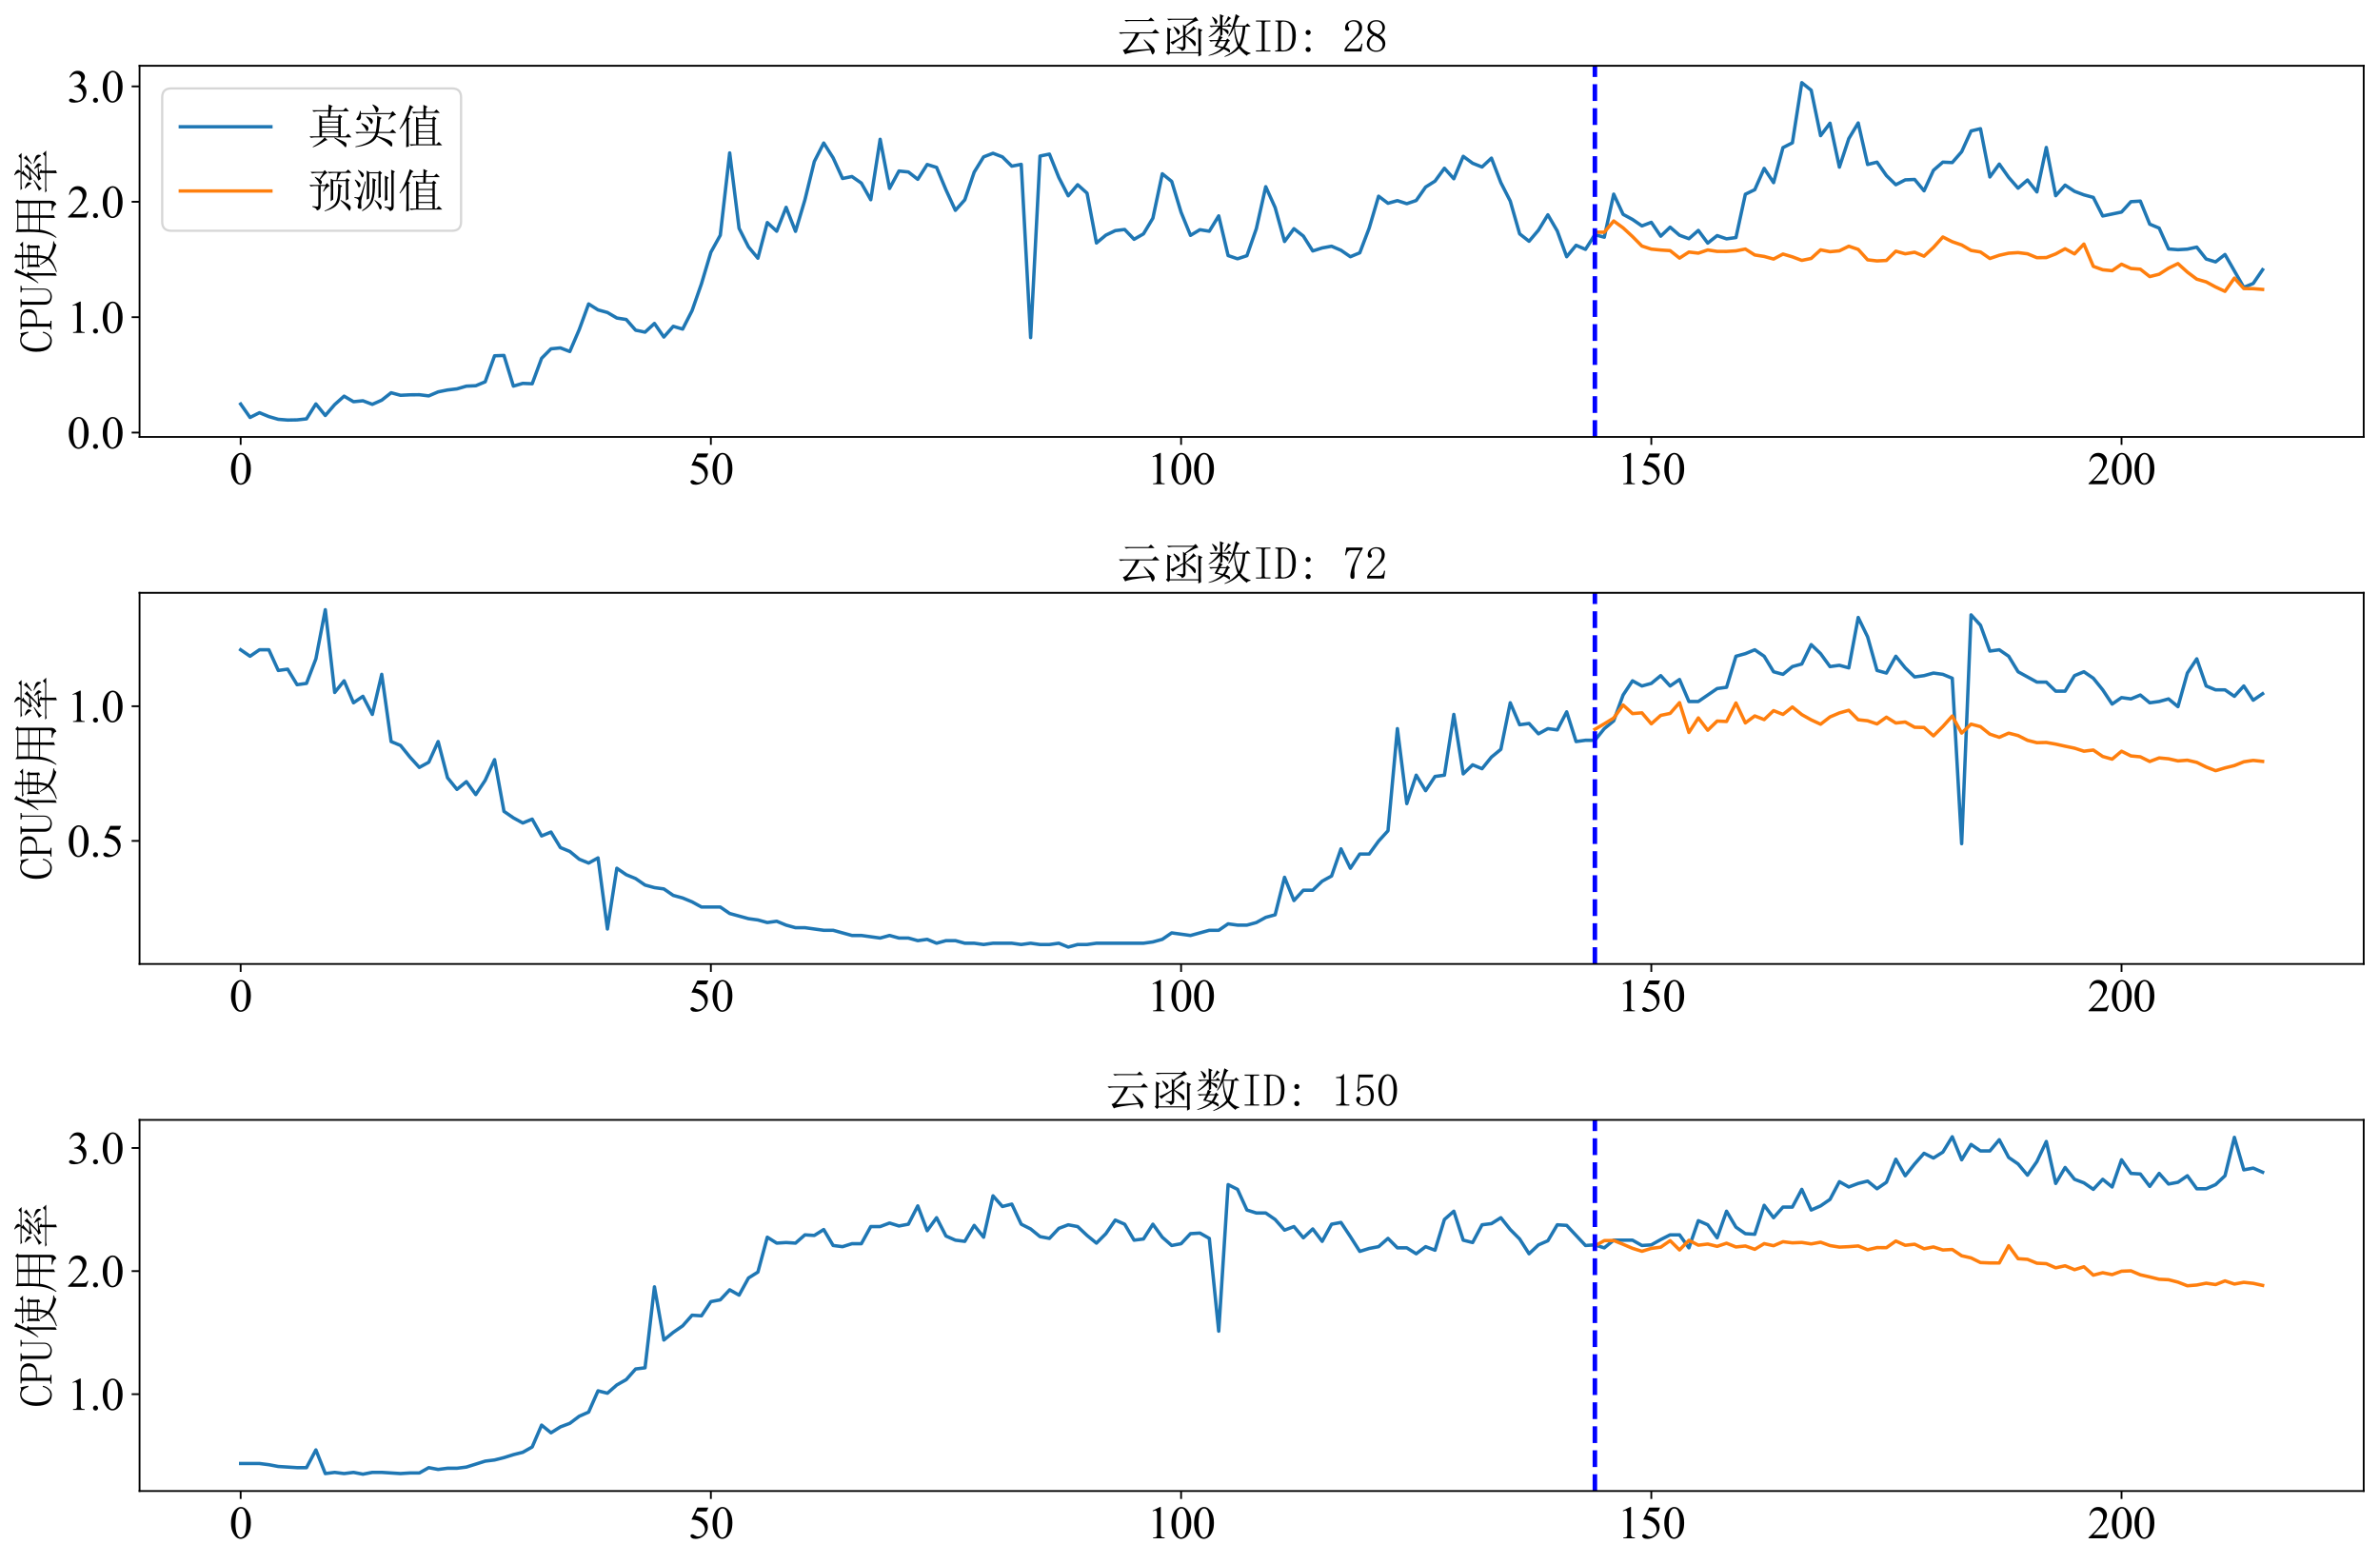 <?xml version="1.0" encoding="utf-8" standalone="no"?>
<!DOCTYPE svg PUBLIC "-//W3C//DTD SVG 1.1//EN"
  "http://www.w3.org/Graphics/SVG/1.1/DTD/svg11.dtd">
<svg xmlns:xlink="http://www.w3.org/1999/xlink" width="1051.16pt" height="690.954pt" viewBox="0 0 1051.16 690.954" xmlns="http://www.w3.org/2000/svg" version="1.1">
 <defs>
  <style type="text/css">*{stroke-linejoin: round; stroke-linecap: butt}</style>
 </defs>
 <g id="figure_1">
  <g id="patch_1">
   <path d="M 0 690.954 
L 1051.16 690.954 
L 1051.16 0 
L 0 0 
z
" style="fill: #ffffff"/>
  </g>
  <g id="axes_1">
   <g id="patch_2">
    <path d="M 61.638 192.988 
L 1043.96 192.988 
L 1043.96 29.059 
L 61.638 29.059 
z
" style="fill: #ffffff"/>
   </g>
   <g id="matplotlib.axis_1">
    <g id="xtick_1">
     <g id="line2d_1">
      <defs>
       <path id="me87a3ea34c" d="M 0 0 
L 0 3.5 
" style="stroke: #000000; stroke-width: 0.8"/>
      </defs>
      <g>
       <use xlink:href="#me87a3ea34c" x="106.289" y="192.988" style="stroke: #000000; stroke-width: 0.8"/>
      </g>
     </g>
     <g id="text_1">
      <!-- 0 -->
      <g transform="translate(101.289 213.876) scale(0.2 -0.2)">
       <defs>
        <path id="TimesNewRomanPSMT-30" d="M 231 2094 
Q 231 2819 450 3342 
Q 669 3866 1031 4122 
Q 1313 4325 1613 4325 
Q 2100 4325 2488 3828 
Q 2972 3213 2972 2159 
Q 2972 1422 2759 906 
Q 2547 391 2217 158 
Q 1888 -75 1581 -75 
Q 975 -75 572 641 
Q 231 1244 231 2094 
z
M 844 2016 
Q 844 1141 1059 588 
Q 1238 122 1591 122 
Q 1759 122 1940 273 
Q 2122 425 2216 781 
Q 2359 1319 2359 2297 
Q 2359 3022 2209 3506 
Q 2097 3866 1919 4016 
Q 1791 4119 1609 4119 
Q 1397 4119 1231 3928 
Q 1006 3669 925 3112 
Q 844 2556 844 2016 
z
" transform="scale(0.016)"/>
       </defs>
       <use xlink:href="#TimesNewRomanPSMT-30"/>
      </g>
     </g>
    </g>
    <g id="xtick_2">
     <g id="line2d_2">
      <g>
       <use xlink:href="#me87a3ea34c" x="313.968" y="192.988" style="stroke: #000000; stroke-width: 0.8"/>
      </g>
     </g>
     <g id="text_2">
      <!-- 50 -->
      <g transform="translate(303.968 213.876) scale(0.2 -0.2)">
       <defs>
        <path id="TimesNewRomanPSMT-35" d="M 2778 4238 
L 2534 3706 
L 1259 3706 
L 981 3138 
Q 1809 3016 2294 2522 
Q 2709 2097 2709 1522 
Q 2709 1188 2573 903 
Q 2438 619 2231 419 
Q 2025 219 1772 97 
Q 1413 -75 1034 -75 
Q 653 -75 479 54 
Q 306 184 306 341 
Q 306 428 378 495 
Q 450 563 559 563 
Q 641 563 702 538 
Q 763 513 909 409 
Q 1144 247 1384 247 
Q 1750 247 2026 523 
Q 2303 800 2303 1197 
Q 2303 1581 2056 1914 
Q 1809 2247 1375 2428 
Q 1034 2569 447 2591 
L 1259 4238 
L 2778 4238 
z
" transform="scale(0.016)"/>
       </defs>
       <use xlink:href="#TimesNewRomanPSMT-35"/>
       <use xlink:href="#TimesNewRomanPSMT-30" x="50"/>
      </g>
     </g>
    </g>
    <g id="xtick_3">
     <g id="line2d_3">
      <g>
       <use xlink:href="#me87a3ea34c" x="521.647" y="192.988" style="stroke: #000000; stroke-width: 0.8"/>
      </g>
     </g>
     <g id="text_3">
      <!-- 100 -->
      <g transform="translate(506.647 213.876) scale(0.2 -0.2)">
       <defs>
        <path id="TimesNewRomanPSMT-31" d="M 750 3822 
L 1781 4325 
L 1884 4325 
L 1884 747 
Q 1884 391 1914 303 
Q 1944 216 2037 169 
Q 2131 122 2419 116 
L 2419 0 
L 825 0 
L 825 116 
Q 1125 122 1212 167 
Q 1300 213 1334 289 
Q 1369 366 1369 747 
L 1369 3034 
Q 1369 3497 1338 3628 
Q 1316 3728 1258 3775 
Q 1200 3822 1119 3822 
Q 1003 3822 797 3725 
L 750 3822 
z
" transform="scale(0.016)"/>
       </defs>
       <use xlink:href="#TimesNewRomanPSMT-31"/>
       <use xlink:href="#TimesNewRomanPSMT-30" x="50"/>
       <use xlink:href="#TimesNewRomanPSMT-30" x="100"/>
      </g>
     </g>
    </g>
    <g id="xtick_4">
     <g id="line2d_4">
      <g>
       <use xlink:href="#me87a3ea34c" x="729.326" y="192.988" style="stroke: #000000; stroke-width: 0.8"/>
      </g>
     </g>
     <g id="text_4">
      <!-- 150 -->
      <g transform="translate(714.326 213.876) scale(0.2 -0.2)">
       <use xlink:href="#TimesNewRomanPSMT-31"/>
       <use xlink:href="#TimesNewRomanPSMT-35" x="50"/>
       <use xlink:href="#TimesNewRomanPSMT-30" x="100"/>
      </g>
     </g>
    </g>
    <g id="xtick_5">
     <g id="line2d_5">
      <g>
       <use xlink:href="#me87a3ea34c" x="937.005" y="192.988" style="stroke: #000000; stroke-width: 0.8"/>
      </g>
     </g>
     <g id="text_5">
      <!-- 200 -->
      <g transform="translate(922.005 213.876) scale(0.2 -0.2)">
       <defs>
        <path id="TimesNewRomanPSMT-32" d="M 2934 816 
L 2638 0 
L 138 0 
L 138 116 
Q 1241 1122 1691 1759 
Q 2141 2397 2141 2925 
Q 2141 3328 1894 3587 
Q 1647 3847 1303 3847 
Q 991 3847 742 3664 
Q 494 3481 375 3128 
L 259 3128 
Q 338 3706 661 4015 
Q 984 4325 1469 4325 
Q 1984 4325 2329 3994 
Q 2675 3663 2675 3213 
Q 2675 2891 2525 2569 
Q 2294 2063 1775 1497 
Q 997 647 803 472 
L 1909 472 
Q 2247 472 2383 497 
Q 2519 522 2628 598 
Q 2738 675 2819 816 
L 2934 816 
z
" transform="scale(0.016)"/>
       </defs>
       <use xlink:href="#TimesNewRomanPSMT-32"/>
       <use xlink:href="#TimesNewRomanPSMT-30" x="50"/>
       <use xlink:href="#TimesNewRomanPSMT-30" x="100"/>
      </g>
     </g>
    </g>
   </g>
   <g id="matplotlib.axis_2">
    <g id="ytick_1">
     <g id="line2d_6">
      <defs>
       <path id="m2e65b1af44" d="M 0 0 
L -3.5 0 
" style="stroke: #000000; stroke-width: 0.8"/>
      </defs>
      <g>
       <use xlink:href="#m2e65b1af44" x="61.638" y="191.072" style="stroke: #000000; stroke-width: 0.8"/>
      </g>
     </g>
     <g id="text_6">
      <!-- 0.0 -->
      <g transform="translate(29.637 198.016) scale(0.2 -0.2)">
       <defs>
        <path id="TimesNewRomanPSMT-2e" d="M 800 606 
Q 947 606 1047 504 
Q 1147 403 1147 259 
Q 1147 116 1045 14 
Q 944 -88 800 -88 
Q 656 -88 554 14 
Q 453 116 453 259 
Q 453 406 554 506 
Q 656 606 800 606 
z
" transform="scale(0.016)"/>
       </defs>
       <use xlink:href="#TimesNewRomanPSMT-30"/>
       <use xlink:href="#TimesNewRomanPSMT-2e" x="50"/>
       <use xlink:href="#TimesNewRomanPSMT-30" x="75"/>
      </g>
     </g>
    </g>
    <g id="ytick_2">
     <g id="line2d_7">
      <g>
       <use xlink:href="#m2e65b1af44" x="61.638" y="140.102" style="stroke: #000000; stroke-width: 0.8"/>
      </g>
     </g>
     <g id="text_7">
      <!-- 1.0 -->
      <g transform="translate(29.637 147.046) scale(0.2 -0.2)">
       <use xlink:href="#TimesNewRomanPSMT-31"/>
       <use xlink:href="#TimesNewRomanPSMT-2e" x="50"/>
       <use xlink:href="#TimesNewRomanPSMT-30" x="75"/>
      </g>
     </g>
    </g>
    <g id="ytick_3">
     <g id="line2d_8">
      <g>
       <use xlink:href="#m2e65b1af44" x="61.638" y="89.132" style="stroke: #000000; stroke-width: 0.8"/>
      </g>
     </g>
     <g id="text_8">
      <!-- 2.0 -->
      <g transform="translate(29.637 96.076) scale(0.2 -0.2)">
       <use xlink:href="#TimesNewRomanPSMT-32"/>
       <use xlink:href="#TimesNewRomanPSMT-2e" x="50"/>
       <use xlink:href="#TimesNewRomanPSMT-30" x="75"/>
      </g>
     </g>
    </g>
    <g id="ytick_4">
     <g id="line2d_9">
      <g>
       <use xlink:href="#m2e65b1af44" x="61.638" y="38.162" style="stroke: #000000; stroke-width: 0.8"/>
      </g>
     </g>
     <g id="text_9">
      <!-- 3.0 -->
      <g transform="translate(29.637 45.106) scale(0.2 -0.2)">
       <defs>
        <path id="TimesNewRomanPSMT-33" d="M 325 3431 
Q 506 3859 782 4092 
Q 1059 4325 1472 4325 
Q 1981 4325 2253 3994 
Q 2459 3747 2459 3466 
Q 2459 3003 1878 2509 
Q 2269 2356 2469 2072 
Q 2669 1788 2669 1403 
Q 2669 853 2319 450 
Q 1863 -75 997 -75 
Q 569 -75 414 31 
Q 259 138 259 259 
Q 259 350 332 419 
Q 406 488 509 488 
Q 588 488 669 463 
Q 722 447 909 348 
Q 1097 250 1169 231 
Q 1284 197 1416 197 
Q 1734 197 1970 444 
Q 2206 691 2206 1028 
Q 2206 1275 2097 1509 
Q 2016 1684 1919 1775 
Q 1784 1900 1550 2001 
Q 1316 2103 1072 2103 
L 972 2103 
L 972 2197 
Q 1219 2228 1467 2375 
Q 1716 2522 1828 2728 
Q 1941 2934 1941 3181 
Q 1941 3503 1739 3701 
Q 1538 3900 1238 3900 
Q 753 3900 428 3381 
L 325 3431 
z
" transform="scale(0.016)"/>
       </defs>
       <use xlink:href="#TimesNewRomanPSMT-33"/>
       <use xlink:href="#TimesNewRomanPSMT-2e" x="50"/>
       <use xlink:href="#TimesNewRomanPSMT-30" x="75"/>
      </g>
     </g>
    </g>
    <g id="text_10">
     <!-- CPU使用率 -->
     <g transform="translate(23.059 156.024) rotate(-90) scale(0.2 -0.2)">
      <defs>
       <path id="SimSun-43" d="M 1725 50 
Q 1025 50 612 575 
Q 200 1100 200 2225 
Q 200 3175 637 3800 
Q 1075 4425 1825 4425 
Q 2000 4425 2175 4375 
Q 2350 4300 2475 4300 
Q 2575 4300 2637 4325 
Q 2700 4350 2750 4425 
L 2975 3325 
L 2825 3275 
Q 2675 3750 2425 4000 
Q 2175 4250 1775 4250 
Q 1250 4250 962 3675 
Q 675 3100 675 2250 
Q 675 1325 925 800 
Q 1175 275 1750 275 
Q 2150 275 2437 562 
Q 2725 850 2825 1325 
L 2975 1250 
Q 2850 725 2512 387 
Q 2175 50 1725 50 
z
" transform="scale(0.016)"/>
       <path id="SimSun-50" d="M 950 2100 
L 950 450 
Q 950 350 1012 300 
Q 1075 250 1175 250 
L 1350 250 
L 1350 100 
L 150 100 
L 150 250 
L 325 250 
Q 450 250 500 300 
Q 550 350 550 450 
L 550 4025 
Q 550 4125 500 4175 
Q 450 4225 325 4225 
L 175 4225 
L 175 4375 
L 1650 4375 
Q 2275 4375 2612 4062 
Q 2950 3750 2950 3275 
Q 2950 2700 2587 2400 
Q 2225 2100 1725 2100 
L 950 2100 
z
M 1575 2250 
Q 1950 2250 2237 2475 
Q 2525 2700 2525 3250 
Q 2525 3750 2287 3987 
Q 2050 4225 1525 4225 
L 1175 4225 
Q 1075 4225 1012 4175 
Q 950 4125 950 4025 
L 950 2250 
L 1575 2250 
z
" transform="scale(0.016)"/>
       <path id="SimSun-55" d="M 1625 250 
Q 2000 250 2262 500 
Q 2525 750 2525 1125 
L 2525 4025 
Q 2525 4125 2475 4175 
Q 2425 4225 2300 4225 
L 2150 4225 
L 2150 4375 
L 3050 4375 
L 3050 4225 
L 2900 4225 
Q 2800 4225 2737 4175 
Q 2675 4125 2675 4025 
L 2675 1125 
Q 2675 625 2337 337 
Q 2000 50 1575 50 
Q 1125 50 787 300 
Q 450 550 450 1100 
L 450 4025 
Q 450 4125 400 4175 
Q 350 4225 225 4225 
L 100 4225 
L 100 4375 
L 1200 4375 
L 1200 4225 
L 1075 4225 
Q 975 4225 912 4175 
Q 850 4125 850 4025 
L 850 1100 
Q 850 600 1062 425 
Q 1275 250 1625 250 
z
" transform="scale(0.016)"/>
       <path id="SimSun-4f7f" d="M 2875 3150 
L 2875 2100 
L 3825 2100 
Q 3850 2825 3850 3150 
L 2875 3150 
z
M 4175 3150 
Q 4175 2800 4150 2100 
L 5150 2100 
L 5150 3150 
L 4175 3150 
z
M 5475 3100 
L 5475 2425 
Q 5475 2100 5500 1800 
L 5150 1675 
L 5150 1950 
L 4150 1950 
Q 4125 1175 3875 600 
Q 4275 275 4875 75 
Q 5475 -125 6075 -150 
L 6075 -250 
Q 5700 -300 5600 -575 
Q 4525 -325 3725 350 
Q 3425 25 2925 -225 
Q 2425 -475 1875 -650 
L 1825 -550 
Q 2400 -325 2850 -25 
Q 3300 275 3500 575 
Q 3200 925 2825 1650 
L 2900 1700 
Q 3325 1100 3625 825 
Q 3800 1300 3825 1950 
L 2875 1950 
L 2875 1825 
L 2525 1675 
Q 2550 2075 2550 2562 
Q 2550 3050 2525 3500 
L 2875 3300 
L 3850 3300 
L 3850 4025 
L 2975 4025 
Q 2650 4025 2375 3950 
L 2150 4175 
L 3850 4175 
L 3850 4525 
Q 3850 4775 3825 5225 
L 4350 5000 
L 4175 4825 
L 4175 4175 
L 5300 4175 
L 5600 4475 
L 6050 4025 
L 4175 4025 
L 4175 3300 
L 5100 3300 
L 5275 3525 
L 5650 3225 
L 5475 3100 
z
M 1675 3175 
L 1675 -450 
L 1325 -625 
Q 1350 -75 1350 350 
L 1350 3200 
Q 900 2475 350 1900 
L 275 1950 
Q 700 2525 1112 3400 
Q 1525 4275 1800 5250 
L 2325 4925 
L 2125 4800 
Q 1725 3925 1500 3525 
L 1875 3325 
L 1675 3175 
z
" transform="scale(0.016)"/>
       <path id="SimSun-7528" d="M 3400 3150 
L 3400 1825 
L 5075 1825 
L 5075 3150 
L 3400 3150 
z
M 4075 100 
Q 4725 50 4900 62 
Q 5075 75 5075 400 
L 5075 1675 
L 3400 1675 
Q 3400 75 3425 -225 
L 3050 -400 
Q 3075 1025 3075 1675 
L 1425 1675 
Q 1250 350 375 -600 
L 300 -550 
Q 775 225 950 1025 
Q 1125 1825 1125 3225 
Q 1125 4625 1100 5075 
L 1475 4825 
L 5050 4825 
L 5225 5100 
L 5625 4800 
L 5425 4600 
L 5425 225 
Q 5450 -400 4875 -575 
Q 4825 -150 4075 -25 
L 4075 100 
z
M 1475 4675 
L 1475 3300 
L 3075 3300 
L 3075 4675 
L 1475 4675 
z
M 3400 4675 
L 3400 3300 
L 5075 3300 
L 5075 4675 
L 3400 4675 
z
M 1475 3150 
Q 1450 2100 1425 1825 
L 3075 1825 
L 3075 3150 
L 1475 3150 
z
" transform="scale(0.016)"/>
       <path id="SimSun-7387" d="M 875 3725 
L 925 3800 
Q 1375 3650 1550 3525 
Q 1725 3400 1725 3250 
Q 1725 3175 1662 3025 
Q 1600 2875 1550 2875 
Q 1500 2875 1425 3050 
Q 1275 3325 875 3725 
z
M 550 1850 
Q 875 1925 2000 2575 
L 2050 2500 
Q 1675 2225 1337 1937 
Q 1000 1650 875 1425 
L 550 1850 
z
M 5200 3450 
Q 4800 3150 4275 2800 
L 4225 2875 
Q 4775 3400 5050 3925 
L 5450 3525 
L 5200 3450 
z
M 4325 2500 
L 4350 2575 
Q 5225 2350 5375 2212 
Q 5525 2075 5525 1900 
Q 5525 1775 5487 1662 
Q 5450 1550 5400 1550 
Q 5325 1550 5200 1800 
Q 4975 2150 4325 2500 
z
M 3150 3900 
Q 2500 3300 2300 3150 
Q 2800 3150 3400 3175 
Q 3700 3500 3850 3825 
L 4250 3450 
Q 4050 3400 3450 2825 
Q 2850 2250 2475 1950 
Q 3150 1975 3850 2000 
Q 3750 2175 3550 2450 
L 3600 2500 
Q 4050 2250 4200 2100 
Q 4350 1950 4350 1850 
Q 4350 1775 4250 1625 
Q 4150 1475 4100 1475 
Q 4075 1475 4050 1550 
Q 4000 1700 3900 1900 
Q 3650 1875 3075 1800 
L 3500 1550 
L 3325 1425 
L 3325 975 
L 5325 975 
L 5650 1300 
L 6100 825 
L 3325 825 
Q 3325 -275 3350 -525 
L 2975 -650 
Q 3000 0 3000 825 
L 1125 825 
Q 800 825 525 750 
L 300 975 
L 3000 975 
L 3000 1775 
Q 2450 1700 2200 1525 
L 1950 1950 
Q 2275 1950 2675 2350 
Q 3075 2750 3325 3050 
Q 2400 2950 2150 2775 
L 1950 3175 
Q 2150 3150 2475 3575 
Q 2800 4000 2900 4225 
L 1450 4225 
Q 1125 4225 850 4150 
L 625 4375 
L 3100 4375 
Q 3050 4800 2675 5200 
L 2725 5250 
Q 3225 5050 3337 4912 
Q 3450 4775 3450 4700 
Q 3450 4550 3250 4375 
L 5025 4375 
L 5350 4675 
L 5775 4225 
L 3050 4225 
L 3375 3950 
L 3150 3900 
z
" transform="scale(0.016)"/>
      </defs>
      <use xlink:href="#SimSun-43"/>
      <use xlink:href="#SimSun-50" x="50"/>
      <use xlink:href="#SimSun-55" x="100"/>
      <use xlink:href="#SimSun-4f7f" x="150"/>
      <use xlink:href="#SimSun-7528" x="250"/>
      <use xlink:href="#SimSun-7387" x="350"/>
     </g>
    </g>
   </g>
   <g id="line2d_10">
    <path d="M 106.289 178.472 
L 110.442 184.385 
L 114.596 182.295 
L 118.749 184.008 
L 122.903 185.211 
L 127.056 185.537 
L 131.21 185.465 
L 135.364 185.007 
L 139.517 178.421 
L 143.671 183.518 
L 147.824 178.697 
L 151.978 174.986 
L 156.132 177.433 
L 160.285 177.025 
L 164.439 178.595 
L 168.592 176.76 
L 172.746 173.477 
L 176.899 174.599 
L 181.053 174.395 
L 185.207 174.354 
L 189.36 174.864 
L 193.514 173.09 
L 197.667 172.254 
L 201.821 171.765 
L 205.975 170.562 
L 210.128 170.378 
L 214.282 168.645 
L 218.435 157.157 
L 222.589 157.004 
L 226.742 170.541 
L 230.896 169.339 
L 235.05 169.502 
L 239.203 158.268 
L 243.357 154.078 
L 247.51 153.67 
L 251.664 155.261 
L 255.818 145.597 
L 259.971 134.251 
L 264.125 136.881 
L 268.278 138.023 
L 272.432 140.469 
L 276.585 141.122 
L 280.739 145.852 
L 284.893 146.708 
L 289.046 142.875 
L 293.2 148.869 
L 297.353 144.139 
L 301.507 145.362 
L 305.661 137.207 
L 309.814 125.321 
L 313.968 111.406 
L 318.121 103.913 
L 322.275 67.551 
L 326.428 100.855 
L 330.582 109.061 
L 334.736 114.056 
L 338.889 98.307 
L 343.043 102.129 
L 347.196 91.579 
L 351.35 102.18 
L 355.504 88.266 
L 359.657 71.333 
L 363.811 63.178 
L 367.964 69.723 
L 372.118 78.836 
L 376.271 77.98 
L 380.425 80.865 
L 384.579 88.225 
L 388.732 61.527 
L 392.886 83.24 
L 397.039 75.533 
L 401.193 75.961 
L 405.347 79.203 
L 409.5 72.659 
L 413.654 73.943 
L 417.807 83.872 
L 421.961 92.904 
L 426.114 88.266 
L 430.268 76.033 
L 434.422 69.295 
L 438.575 67.704 
L 442.729 69.295 
L 446.882 73.393 
L 451.036 72.597 
L 455.19 149.114 
L 459.343 68.928 
L 463.497 68.071 
L 467.65 78.408 
L 471.804 86.482 
L 475.957 81.589 
L 480.111 85.32 
L 484.265 107.328 
L 488.418 103.862 
L 492.572 101.875 
L 496.725 101.365 
L 500.879 105.697 
L 505.033 103.302 
L 509.186 96.37 
L 513.34 76.757 
L 517.493 80.121 
L 521.647 93.781 
L 525.8 103.964 
L 529.954 101.467 
L 534.108 102.129 
L 538.261 95.35 
L 542.415 112.884 
L 546.568 114.311 
L 550.722 112.935 
L 554.876 101.008 
L 559.029 82.475 
L 563.183 91.681 
L 567.336 106.666 
L 571.49 101.008 
L 575.643 104.27 
L 579.797 110.845 
L 583.951 109.52 
L 588.104 108.756 
L 592.258 110.54 
L 596.411 113.394 
L 600.565 111.661 
L 604.719 100.753 
L 608.872 86.665 
L 613.026 89.785 
L 617.179 88.622 
L 621.333 89.968 
L 625.486 88.561 
L 629.64 82.628 
L 633.794 79.998 
L 637.947 74.31 
L 642.101 78.959 
L 646.254 69.05 
L 650.408 72.108 
L 654.562 73.76 
L 658.715 69.845 
L 662.869 80.671 
L 667.022 88.806 
L 671.176 103.292 
L 675.329 106.564 
L 679.483 101.671 
L 683.637 94.882 
L 687.79 102.017 
L 691.944 113.394 
L 696.097 108.348 
L 700.251 110.132 
L 704.405 103.659 
L 708.558 104.78 
L 712.712 85.748 
L 716.865 94.688 
L 721.019 96.931 
L 725.172 99.785 
L 729.326 98.205 
L 733.48 104.321 
L 737.633 100.346 
L 741.787 103.913 
L 745.94 105.443 
L 750.094 101.773 
L 754.248 107.379 
L 758.401 104.066 
L 762.555 105.493 
L 766.708 104.933 
L 770.862 85.799 
L 775.015 83.79 
L 779.169 74.371 
L 783.323 80.671 
L 787.476 65.197 
L 791.63 63.086 
L 795.783 36.511 
L 799.937 39.865 
L 804.091 59.916 
L 808.244 54.422 
L 812.398 73.821 
L 816.551 61.221 
L 820.705 54.309 
L 824.858 72.659 
L 829.012 71.619 
L 833.166 77.552 
L 837.319 81.589 
L 841.473 79.448 
L 845.626 79.264 
L 849.78 84.28 
L 853.934 75.228 
L 858.087 71.619 
L 862.241 71.802 
L 866.394 67.021 
L 870.548 57.847 
L 874.701 56.848 
L 878.855 78.163 
L 883.009 72.475 
L 887.162 78.347 
L 891.316 83.118 
L 895.469 79.509 
L 899.623 84.769 
L 903.777 65.135 
L 907.93 86.441 
L 912.084 81.772 
L 916.237 84.504 
L 920.391 86.074 
L 924.544 87.195 
L 928.698 95.401 
L 937.005 93.668 
L 941.159 89.081 
L 945.312 88.826 
L 949.466 99.02 
L 953.62 100.753 
L 957.773 109.969 
L 961.927 110.295 
L 966.08 110.05 
L 970.234 109.153 
L 974.387 114.413 
L 978.541 115.677 
L 982.695 112.415 
L 991.002 126.931 
L 995.155 125.219 
L 999.309 119.143 
L 999.309 119.143 
" clip-path="url(#p7256a5c46c)" style="fill: none; stroke: #1f77b4; stroke-width: 1.5; stroke-linecap: square"/>
   </g>
   <g id="line2d_11">
    <path d="M 704.405 102.554 
L 708.558 102.571 
L 712.712 97.606 
L 716.865 100.644 
L 721.019 104.482 
L 725.172 108.677 
L 729.326 110.033 
L 733.48 110.439 
L 737.633 110.701 
L 741.787 114.011 
L 745.94 111.322 
L 750.094 111.819 
L 754.248 110.403 
L 758.401 111.042 
L 762.555 111.054 
L 766.708 110.803 
L 770.862 110.004 
L 775.015 112.622 
L 779.169 113.273 
L 783.323 114.418 
L 787.476 112.223 
L 791.63 113.446 
L 795.783 115.009 
L 799.937 114.158 
L 804.091 110.357 
L 808.244 111.177 
L 812.398 110.793 
L 816.551 108.754 
L 820.705 110.161 
L 824.858 114.763 
L 829.012 115.249 
L 833.166 115.041 
L 837.319 110.942 
L 841.473 112.11 
L 845.626 111.412 
L 849.78 113.156 
L 853.934 109.294 
L 858.087 104.679 
L 862.241 106.767 
L 866.394 108.202 
L 870.548 110.621 
L 874.701 111.302 
L 878.855 114.178 
L 883.009 112.763 
L 887.162 111.841 
L 891.316 111.583 
L 895.469 112.102 
L 899.623 113.824 
L 903.777 113.772 
L 907.93 112.158 
L 912.084 109.876 
L 916.237 112.142 
L 920.391 107.81 
L 924.544 117.653 
L 928.698 119.16 
L 932.852 119.563 
L 937.005 116.7 
L 941.159 118.594 
L 945.312 118.907 
L 949.466 122.173 
L 953.62 121.133 
L 957.773 118.46 
L 961.927 116.426 
L 966.08 120.187 
L 970.234 123.301 
L 974.387 124.512 
L 978.541 126.758 
L 982.695 128.685 
L 986.848 122.837 
L 991.002 127.447 
L 995.155 127.511 
L 999.309 127.841 
" clip-path="url(#p7256a5c46c)" style="fill: none; stroke: #ff7f0e; stroke-width: 1.5; stroke-linecap: square"/>
   </g>
   <g id="line2d_12">
    <path d="M 704.405 192.988 
L 704.405 29.059 
" clip-path="url(#p7256a5c46c)" style="fill: none; stroke-dasharray: 7.4,3.2; stroke-dashoffset: 0; stroke: #0000ff; stroke-width: 2"/>
   </g>
   <g id="patch_3">
    <path d="M 61.638 192.988 
L 61.638 29.059 
" style="fill: none; stroke: #000000; stroke-width: 0.8; stroke-linejoin: miter; stroke-linecap: square"/>
   </g>
   <g id="patch_4">
    <path d="M 1043.96 192.988 
L 1043.96 29.059 
" style="fill: none; stroke: #000000; stroke-width: 0.8; stroke-linejoin: miter; stroke-linecap: square"/>
   </g>
   <g id="patch_5">
    <path d="M 61.638 192.988 
L 1043.96 192.988 
" style="fill: none; stroke: #000000; stroke-width: 0.8; stroke-linejoin: miter; stroke-linecap: square"/>
   </g>
   <g id="patch_6">
    <path d="M 61.638 29.059 
L 1043.96 29.059 
" style="fill: none; stroke: #000000; stroke-width: 0.8; stroke-linejoin: miter; stroke-linecap: square"/>
   </g>
   <g id="text_11">
    <!-- 云函数ID: 28 -->
    <g transform="translate(492.799 23.059) scale(0.2 -0.2)">
     <defs>
      <path id="SimSun-4e91" d="M 1200 4450 
L 4500 4450 
L 4850 4800 
L 5350 4300 
L 1975 4300 
Q 1700 4300 1425 4225 
L 1200 4450 
z
M 1600 275 
Q 2300 300 4725 450 
Q 4425 975 3850 1700 
L 3925 1775 
Q 5200 725 5287 500 
Q 5375 275 5375 175 
Q 5375 0 5250 -162 
Q 5125 -325 5075 -325 
Q 5025 -325 4975 -200 
Q 4875 50 4775 300 
Q 1650 -25 1300 -300 
L 975 300 
Q 1225 350 1462 550 
Q 1700 750 2150 1462 
Q 2600 2175 2725 2600 
L 1250 2600 
Q 925 2600 650 2525 
L 425 2750 
L 5025 2750 
L 5450 3175 
L 6025 2600 
L 3250 2600 
Q 3000 2025 2500 1375 
Q 2000 725 1600 275 
z
" transform="scale(0.016)"/>
      <path id="SimSun-51fd" d="M 3050 2275 
L 3050 3000 
Q 3050 3450 3025 3800 
L 3275 3625 
L 4450 4475 
L 1650 4475 
Q 1325 4475 1050 4400 
L 825 4625 
L 4450 4625 
L 4775 4875 
L 5150 4375 
Q 4875 4325 4550 4175 
Q 4225 4025 3400 3550 
L 3550 3450 
L 3375 3325 
L 3375 2400 
Q 4250 3225 4475 3600 
L 4875 3150 
L 4625 3125 
Q 3625 2425 3400 2275 
Q 4575 1675 4687 1487 
Q 4800 1300 4800 1150 
Q 4800 1025 4750 925 
Q 4700 825 4675 825 
Q 4575 825 4375 1150 
Q 4075 1600 3375 2150 
L 3375 725 
Q 3375 350 2875 150 
Q 2850 450 2200 650 
L 2200 750 
Q 2800 675 2925 700 
Q 3050 725 3050 850 
L 3050 2100 
Q 1850 1300 1625 1025 
L 1275 1400 
Q 1575 1475 2087 1725 
Q 2600 1975 3050 2275 
z
M 1700 3475 
L 1775 3550 
Q 2350 3200 2475 3025 
Q 2600 2850 2600 2775 
Q 2600 2650 2500 2525 
Q 2400 2400 2350 2400 
Q 2275 2400 2225 2575 
Q 2150 2875 1700 3475 
z
M 5150 0 
L 5150 2175 
Q 5150 2725 5125 3325 
L 5725 3050 
L 5500 2850 
L 5500 525 
Q 5500 100 5525 -400 
L 5150 -600 
L 5150 -150 
L 1250 -150 
L 1000 -375 
L 675 -50 
L 875 125 
L 875 2375 
Q 875 2800 850 3425 
L 1450 3150 
L 1225 2975 
L 1225 0 
L 5150 0 
z
" transform="scale(0.016)"/>
      <path id="SimSun-6570" d="M 1875 1525 
Q 1675 1200 1500 900 
Q 1825 825 2275 725 
Q 2500 975 2725 1525 
L 1875 1525 
z
M 850 4900 
Q 1325 4600 1425 4450 
Q 1525 4300 1525 4225 
Q 1525 4100 1437 3975 
Q 1350 3850 1300 3850 
Q 1225 3850 1150 4100 
Q 1050 4450 775 4850 
L 850 4900 
z
M 3000 4975 
L 3450 4675 
Q 3250 4625 3100 4425 
Q 2925 4225 2525 3825 
L 2450 3875 
Q 2925 4625 3000 4975 
z
M 1875 5250 
L 2425 5000 
L 2225 4825 
L 2225 3675 
L 2850 3675 
L 3125 3950 
L 3550 3525 
L 2225 3525 
L 2225 3300 
Q 2800 3175 2937 3062 
Q 3075 2950 3075 2775 
Q 3075 2700 3050 2587 
Q 3025 2475 2975 2475 
Q 2925 2475 2800 2650 
Q 2600 2925 2225 3175 
L 2225 2400 
L 1925 2200 
L 2275 2050 
Q 2150 2000 1950 1675 
L 2725 1675 
L 2900 1900 
L 3275 1575 
L 3050 1450 
Q 2800 875 2600 650 
Q 3000 550 3137 437 
Q 3275 325 3275 150 
Q 3275 -25 3200 -25 
Q 3125 -25 3025 75 
Q 2750 275 2400 425 
Q 1525 -275 325 -500 
L 300 -425 
Q 1450 -50 2100 550 
Q 1600 725 1125 800 
Q 1225 950 1525 1525 
L 1200 1525 
Q 875 1525 600 1450 
L 375 1675 
L 1575 1675 
Q 1675 1925 1775 2275 
L 1900 2225 
L 1900 3250 
Q 1225 2475 350 2050 
L 300 2125 
Q 1225 2775 1700 3525 
L 1250 3525 
Q 925 3525 650 3450 
L 425 3675 
L 1900 3675 
Q 1900 4575 1875 5250 
z
M 3925 3525 
Q 4050 2075 4525 1100 
Q 4925 1950 5025 3525 
L 3925 3525 
z
M 4050 5250 
L 4625 4925 
Q 4425 4850 4325 4625 
Q 4225 4400 3950 3675 
L 5375 3675 
L 5675 3975 
L 6125 3525 
L 5400 3525 
Q 5250 1675 4750 775 
Q 5325 75 6100 -100 
L 6100 -200 
Q 5625 -275 5600 -500 
Q 4950 -50 4525 525 
Q 3700 -275 2550 -650 
L 2500 -575 
Q 3650 -50 4325 800 
Q 3850 1975 3825 3375 
Q 3575 2725 3100 2150 
L 3025 2200 
Q 3625 3200 4050 5250 
z
" transform="scale(0.016)"/>
      <path id="SimSun-49" d="M 600 4225 
L 600 4375 
L 2600 4375 
L 2600 4225 
L 2025 4225 
Q 1925 4225 1862 4175 
Q 1800 4125 1800 4025 
L 1800 450 
Q 1800 350 1862 300 
Q 1925 250 2025 250 
L 2600 250 
L 2600 100 
L 600 100 
L 600 250 
L 1175 250 
Q 1300 250 1350 300 
Q 1400 350 1400 450 
L 1400 4025 
Q 1400 4125 1350 4175 
Q 1300 4225 1175 4225 
L 600 4225 
z
" transform="scale(0.016)"/>
      <path id="SimSun-44" d="M 2500 2275 
Q 2500 3350 2175 3787 
Q 1850 4225 1275 4225 
Q 1100 4225 1012 4175 
Q 925 4125 925 4025 
L 925 450 
Q 925 350 1000 300 
Q 1075 250 1200 250 
Q 1750 250 2125 662 
Q 2500 1075 2500 2275 
z
M 525 4025 
Q 525 4125 475 4175 
Q 425 4225 300 4225 
L 150 4225 
L 150 4375 
L 1275 4375 
Q 2050 4375 2512 3875 
Q 2975 3375 2975 2325 
Q 2975 1175 2525 637 
Q 2075 100 1200 100 
L 125 100 
L 125 250 
L 300 250 
Q 425 250 475 300 
Q 525 350 525 450 
L 525 4025 
z
" transform="scale(0.016)"/>
      <path id="SimSun-3a" d="M 1900 2725 
Q 1900 2575 1800 2475 
Q 1700 2375 1550 2375 
Q 1400 2375 1300 2475 
Q 1200 2575 1200 2725 
Q 1200 2875 1300 2975 
Q 1400 3075 1550 3075 
Q 1700 3075 1800 2975 
Q 1900 2875 1900 2725 
z
M 1900 375 
Q 1900 225 1800 125 
Q 1700 25 1550 25 
Q 1400 25 1300 125 
Q 1200 225 1200 375 
Q 1200 525 1300 625 
Q 1400 725 1550 725 
Q 1700 725 1800 625 
Q 1900 525 1900 375 
z
" transform="scale(0.016)"/>
      <path id="SimSun-20" d="M 0 0 
Q 0 0 0 0 
z
" transform="scale(0.016)"/>
      <path id="SimSun-32" d="M 2325 3325 
Q 2325 3775 2125 4012 
Q 1925 4250 1525 4250 
Q 1225 4250 1012 4087 
Q 800 3925 800 3675 
Q 800 3525 900 3425 
Q 975 3325 975 3225 
Q 975 3100 912 3037 
Q 850 2975 725 2975 
Q 575 2975 487 3062 
Q 400 3150 400 3350 
Q 400 3875 775 4150 
Q 1150 4425 1575 4425 
Q 2175 4425 2462 4125 
Q 2750 3825 2750 3375 
Q 2750 3075 2612 2775 
Q 2475 2475 2175 2200 
Q 1450 1500 1062 1062 
Q 675 625 600 475 
L 2075 475 
Q 2300 475 2450 650 
Q 2600 825 2650 1175 
L 2800 1175 
L 2650 100 
L 325 100 
L 325 425 
Q 450 650 737 1000 
Q 1025 1350 1500 1825 
Q 1925 2250 2125 2625 
Q 2325 3000 2325 3325 
z
" transform="scale(0.016)"/>
      <path id="SimSun-38" d="M 625 1125 
Q 625 725 887 475 
Q 1150 225 1550 225 
Q 2025 225 2237 475 
Q 2450 725 2450 1100 
Q 2450 1425 2150 1725 
Q 1850 2025 1250 2275 
Q 950 2075 787 1775 
Q 625 1475 625 1125 
z
M 2825 1175 
Q 2825 700 2475 375 
Q 2125 50 1550 50 
Q 1025 50 650 375 
Q 275 700 275 1125 
Q 275 1550 487 1850 
Q 700 2150 1100 2375 
Q 750 2550 562 2812 
Q 375 3075 375 3400 
Q 375 3825 700 4125 
Q 1025 4425 1600 4425 
Q 2125 4425 2450 4125 
Q 2775 3825 2775 3400 
Q 2775 3100 2587 2837 
Q 2400 2575 2000 2375 
Q 2425 2125 2625 1825 
Q 2825 1525 2825 1175 
z
M 2425 3375 
Q 2425 3725 2225 3987 
Q 2025 4250 1600 4250 
Q 1125 4250 925 4000 
Q 725 3750 725 3475 
Q 725 3200 1012 2937 
Q 1300 2675 1825 2475 
Q 2125 2625 2275 2850 
Q 2425 3075 2425 3375 
z
" transform="scale(0.016)"/>
     </defs>
     <use xlink:href="#SimSun-4e91"/>
     <use xlink:href="#SimSun-51fd" x="100"/>
     <use xlink:href="#SimSun-6570" x="200"/>
     <use xlink:href="#SimSun-49" x="300"/>
     <use xlink:href="#SimSun-44" x="350"/>
     <use xlink:href="#SimSun-3a" x="400"/>
     <use xlink:href="#SimSun-20" x="450"/>
     <use xlink:href="#SimSun-32" x="500"/>
     <use xlink:href="#SimSun-38" x="550"/>
    </g>
   </g>
   <g id="legend_1">
    <g id="patch_7">
     <path d="M 75.638 101.934 
L 199.637 101.934 
Q 203.637 101.934 203.637 97.934 
L 203.637 43.059 
Q 203.637 39.059 199.637 39.059 
L 75.638 39.059 
Q 71.638 39.059 71.638 43.059 
L 71.638 97.934 
Q 71.638 101.934 75.638 101.934 
z
" style="fill: #ffffff; opacity: 0.8; stroke: #cccccc; stroke-linejoin: miter"/>
    </g>
    <g id="line2d_13">
     <path d="M 79.638 55.997 
L 99.638 55.997 
L 119.638 55.997 
" style="fill: none; stroke: #1f77b4; stroke-width: 1.5; stroke-linecap: square"/>
    </g>
    <g id="text_12">
     <!-- 真实值 -->
     <g transform="translate(135.637 62.997) scale(0.2 -0.2)">
      <defs>
       <path id="SimSun-771f" d="M 2050 3450 
L 2050 2900 
L 4300 2900 
L 4300 3450 
L 2050 3450 
z
M 2050 2750 
L 2050 2225 
L 4300 2225 
L 4300 2750 
L 2050 2750 
z
M 2050 2075 
L 2050 1550 
L 4300 1550 
L 4300 2075 
L 2050 2075 
z
M 2050 1400 
L 2050 875 
L 4300 875 
L 4300 1400 
L 2050 1400 
z
M 2875 3600 
L 2925 4325 
L 1525 4325 
Q 1200 4325 925 4250 
L 700 4475 
L 2950 4475 
Q 2975 4825 2975 5275 
L 3550 5025 
L 3375 4925 
L 3300 4475 
L 5000 4475 
L 5325 4825 
L 5775 4325 
L 3275 4325 
L 3200 3600 
L 4275 3600 
L 4450 3875 
L 4850 3575 
L 4650 3375 
L 4650 875 
L 5300 875 
L 5675 1225 
L 6125 725 
L 1150 725 
Q 825 725 550 650 
L 325 875 
L 1700 875 
Q 1700 3200 1675 3775 
L 2050 3600 
L 2875 3600 
z
M 2425 725 
L 2825 350 
L 2575 300 
Q 1500 -425 800 -650 
L 775 -575 
Q 1950 125 2425 725 
z
M 3800 700 
Q 4575 375 4962 200 
Q 5350 25 5400 -112 
Q 5450 -250 5450 -325 
Q 5450 -400 5400 -525 
Q 5350 -650 5325 -650 
Q 5250 -650 5100 -450 
Q 4875 -150 3750 625 
L 3800 700 
z
" transform="scale(0.016)"/>
       <path id="SimSun-5b9e" d="M 1950 3625 
Q 2575 3400 2700 3250 
Q 2825 3100 2825 2975 
Q 2825 2850 2750 2700 
Q 2675 2550 2625 2550 
Q 2550 2550 2450 2800 
Q 2275 3175 1900 3550 
L 1950 3625 
z
M 3575 1325 
Q 3500 1100 3425 925 
Q 4650 550 5087 325 
Q 5525 100 5512 -225 
Q 5500 -550 5400 -550 
Q 5300 -550 5075 -300 
Q 4625 175 3375 800 
Q 3025 175 2300 -150 
Q 1575 -475 425 -625 
L 425 -525 
Q 1475 -325 2200 100 
Q 2925 525 3200 1325 
L 1225 1325 
Q 900 1325 625 1250 
L 400 1475 
L 3225 1475 
Q 3325 1950 3375 2575 
Q 3425 3200 3425 3700 
L 4050 3400 
L 3850 3225 
Q 3750 2300 3625 1475 
L 5175 1475 
L 5550 1850 
L 6075 1325 
L 3575 1325 
z
M 1275 2700 
Q 1975 2425 2100 2262 
Q 2225 2100 2225 1975 
Q 2225 1850 2150 1700 
Q 2075 1550 2025 1550 
Q 1950 1550 1850 1800 
Q 1675 2175 1225 2625 
L 1275 2700 
z
M 2750 5225 
L 2825 5275 
Q 3225 5100 3425 4925 
Q 3625 4750 3625 4600 
Q 3625 4450 3512 4300 
Q 3400 4150 3325 4150 
Q 3250 4150 3200 4400 
Q 3100 4775 2750 5225 
z
M 4975 3225 
L 5350 3925 
L 1175 3925 
Q 1225 3525 1125 3300 
Q 1025 3075 787 3100 
Q 550 3125 550 3200 
Q 550 3300 700 3475 
Q 975 3825 1050 4375 
L 1150 4375 
L 1175 4075 
L 5300 4075 
L 5575 4350 
L 6050 3800 
Q 5625 3825 5050 3175 
L 4975 3225 
z
" transform="scale(0.016)"/>
       <path id="SimSun-503c" d="M 1525 650 
Q 1525 -225 1550 -525 
L 1175 -650 
Q 1200 250 1200 550 
L 1200 3025 
Q 750 2300 325 1850 
L 250 1900 
Q 725 2625 1100 3525 
Q 1475 4425 1675 5200 
L 2200 4875 
L 1950 4725 
Q 1550 3800 1425 3475 
L 1725 3300 
L 1525 3150 
L 1525 650 
z
M 2875 3225 
L 2875 2475 
L 4800 2475 
L 4800 3225 
L 2875 3225 
z
M 2875 2325 
L 2875 1575 
L 4800 1575 
L 4800 2325 
L 2875 2325 
z
M 2875 1425 
L 2875 675 
L 4800 675 
L 4800 1425 
L 2875 1425 
z
M 2875 525 
L 2875 -225 
L 4800 -225 
L 4800 525 
L 2875 525 
z
M 3550 4250 
Q 3575 4825 3550 5225 
L 4125 4950 
L 3925 4800 
L 3900 4250 
L 5025 4250 
L 5350 4575 
L 5825 4100 
L 3900 4100 
L 3875 3375 
L 4750 3375 
L 4975 3625 
L 5350 3300 
L 5125 3150 
L 5125 -225 
L 5350 -225 
L 5675 100 
L 6150 -375 
L 2450 -375 
Q 2125 -375 1850 -450 
L 1625 -225 
L 2550 -225 
L 2550 2550 
Q 2550 2850 2525 3575 
L 2875 3375 
L 3525 3375 
L 3550 4100 
L 2800 4100 
Q 2475 4100 2200 4025 
L 1975 4250 
L 3550 4250 
z
" transform="scale(0.016)"/>
      </defs>
      <use xlink:href="#SimSun-771f"/>
      <use xlink:href="#SimSun-5b9e" x="100"/>
      <use xlink:href="#SimSun-503c" x="200"/>
     </g>
    </g>
    <g id="line2d_14">
     <path d="M 79.638 84.356 
L 99.638 84.356 
L 119.638 84.356 
" style="fill: none; stroke: #ff7f0e; stroke-width: 1.5; stroke-linecap: square"/>
    </g>
    <g id="text_13">
     <!-- 预测值 -->
     <g transform="translate(135.637 91.356) scale(0.2 -0.2)">
      <defs>
       <path id="SimSun-9884" d="M 475 4825 
L 2225 4825 
L 2425 5075 
L 2825 4675 
Q 2600 4625 2387 4412 
Q 2175 4200 1800 3750 
Q 2050 3575 2037 3400 
Q 2025 3225 1937 3150 
Q 1850 3075 1825 3075 
Q 1725 3075 1650 3300 
Q 1525 3600 1050 4100 
L 1100 4150 
Q 1475 3975 1700 3825 
L 2225 4675 
L 1300 4675 
Q 975 4675 700 4600 
L 475 4825 
z
M 725 100 
Q 1175 50 1362 37 
Q 1550 25 1550 275 
L 1550 2875 
L 1125 2875 
Q 800 2875 525 2800 
L 300 3025 
L 2525 3025 
L 2725 3275 
L 3150 2875 
Q 2800 2825 2275 2075 
L 2200 2125 
L 2550 2875 
L 1875 2875 
L 1875 150 
Q 1875 -400 1350 -500 
Q 1325 -175 725 0 
L 725 100 
z
M 3250 775 
Q 3275 1425 3275 2287 
Q 3275 3150 3250 3900 
L 3600 3700 
L 4050 3700 
Q 4175 4400 4200 4675 
L 3650 4675 
Q 3325 4675 3050 4600 
L 2825 4825 
L 5325 4825 
L 5675 5150 
L 6125 4675 
L 4675 4675 
Q 4500 4425 4175 3700 
L 5300 3700 
L 5475 3975 
L 5875 3675 
L 5675 3475 
L 5675 1950 
Q 5675 1525 5700 1075 
L 5350 875 
L 5350 3550 
L 3600 3550 
L 3600 1000 
L 3250 775 
z
M 4850 2875 
L 4625 2675 
Q 4625 1475 4475 937 
Q 4325 400 3900 50 
Q 3475 -300 2425 -625 
L 2400 -550 
Q 3500 -50 3837 400 
Q 4175 850 4237 1587 
Q 4300 2325 4275 3175 
L 4850 2875 
z
M 4650 950 
Q 5725 375 5875 212 
Q 6025 50 6025 -125 
Q 6025 -225 5962 -387 
Q 5900 -550 5850 -550 
Q 5800 -550 5750 -450 
Q 5625 -250 5437 0 
Q 5250 250 4600 875 
L 4650 950 
z
" transform="scale(0.016)"/>
       <path id="SimSun-6d4b" d="M 1975 1000 
Q 2000 1475 2000 2925 
Q 2000 4375 1975 5000 
L 2350 4775 
L 3575 4775 
L 3775 4975 
L 4100 4650 
L 3900 4500 
L 3900 2350 
Q 3900 1850 3925 1350 
L 3600 1200 
L 3600 4625 
L 2325 4625 
L 2325 1150 
L 1975 1000 
z
M 2775 3975 
L 3300 3700 
L 3125 3525 
Q 3150 1825 2875 937 
Q 2600 50 1375 -600 
L 1325 -500 
Q 2200 100 2475 725 
Q 2750 1350 2775 2187 
Q 2800 3025 2775 3975 
z
M 3100 950 
Q 3825 450 3937 262 
Q 4050 75 4050 -25 
Q 4050 -150 3975 -262 
Q 3900 -375 3850 -375 
Q 3750 -375 3650 -75 
Q 3500 375 3050 875 
L 3100 950 
z
M 4475 825 
Q 4500 1200 4500 1700 
L 4500 3400 
Q 4500 3950 4475 4300 
L 5025 4025 
L 4825 3825 
L 4825 1700 
Q 4825 1325 4850 950 
L 4475 825 
z
M 5375 150 
L 5375 4050 
Q 5375 4750 5350 5125 
L 5875 4875 
L 5700 4700 
L 5700 75 
Q 5700 -200 5600 -350 
Q 5500 -500 5200 -600 
Q 5025 -225 4450 -50 
L 4450 50 
Q 5125 -50 5250 -37 
Q 5375 -25 5375 150 
z
M 1850 3500 
Q 1375 1525 1300 1225 
Q 1200 900 1212 450 
Q 1225 0 1250 -175 
Q 1250 -275 1125 -275 
Q 1025 -275 875 -225 
Q 725 -175 725 0 
Q 725 125 800 375 
Q 875 625 875 775 
Q 875 950 762 1050 
Q 650 1150 275 1250 
L 275 1350 
Q 725 1300 837 1312 
Q 950 1325 1087 1537 
Q 1225 1750 1750 3525 
L 1850 3500 
z
M 375 3775 
Q 1075 3350 1112 3100 
Q 1150 2850 1050 2775 
Q 950 2700 900 2700 
Q 800 2700 725 2975 
Q 600 3350 325 3700 
L 375 3775 
z
M 800 5100 
Q 1475 4725 1550 4512 
Q 1625 4300 1525 4187 
Q 1425 4075 1350 4075 
Q 1275 4075 1200 4300 
Q 1075 4650 750 5025 
L 800 5100 
z
" transform="scale(0.016)"/>
      </defs>
      <use xlink:href="#SimSun-9884"/>
      <use xlink:href="#SimSun-6d4b" x="100"/>
      <use xlink:href="#SimSun-503c" x="200"/>
     </g>
    </g>
   </g>
  </g>
  <g id="axes_2">
   <g id="patch_8">
    <path d="M 61.638 425.788 
L 1043.96 425.788 
L 1043.96 261.859 
L 61.638 261.859 
z
" style="fill: #ffffff"/>
   </g>
   <g id="matplotlib.axis_3">
    <g id="xtick_6">
     <g id="line2d_15">
      <g>
       <use xlink:href="#me87a3ea34c" x="106.289" y="425.788" style="stroke: #000000; stroke-width: 0.8"/>
      </g>
     </g>
     <g id="text_14">
      <!-- 0 -->
      <g transform="translate(101.289 446.676) scale(0.2 -0.2)">
       <use xlink:href="#TimesNewRomanPSMT-30"/>
      </g>
     </g>
    </g>
    <g id="xtick_7">
     <g id="line2d_16">
      <g>
       <use xlink:href="#me87a3ea34c" x="313.968" y="425.788" style="stroke: #000000; stroke-width: 0.8"/>
      </g>
     </g>
     <g id="text_15">
      <!-- 50 -->
      <g transform="translate(303.968 446.676) scale(0.2 -0.2)">
       <use xlink:href="#TimesNewRomanPSMT-35"/>
       <use xlink:href="#TimesNewRomanPSMT-30" x="50"/>
      </g>
     </g>
    </g>
    <g id="xtick_8">
     <g id="line2d_17">
      <g>
       <use xlink:href="#me87a3ea34c" x="521.647" y="425.788" style="stroke: #000000; stroke-width: 0.8"/>
      </g>
     </g>
     <g id="text_16">
      <!-- 100 -->
      <g transform="translate(506.647 446.676) scale(0.2 -0.2)">
       <use xlink:href="#TimesNewRomanPSMT-31"/>
       <use xlink:href="#TimesNewRomanPSMT-30" x="50"/>
       <use xlink:href="#TimesNewRomanPSMT-30" x="100"/>
      </g>
     </g>
    </g>
    <g id="xtick_9">
     <g id="line2d_18">
      <g>
       <use xlink:href="#me87a3ea34c" x="729.326" y="425.788" style="stroke: #000000; stroke-width: 0.8"/>
      </g>
     </g>
     <g id="text_17">
      <!-- 150 -->
      <g transform="translate(714.326 446.676) scale(0.2 -0.2)">
       <use xlink:href="#TimesNewRomanPSMT-31"/>
       <use xlink:href="#TimesNewRomanPSMT-35" x="50"/>
       <use xlink:href="#TimesNewRomanPSMT-30" x="100"/>
      </g>
     </g>
    </g>
    <g id="xtick_10">
     <g id="line2d_19">
      <g>
       <use xlink:href="#me87a3ea34c" x="937.005" y="425.788" style="stroke: #000000; stroke-width: 0.8"/>
      </g>
     </g>
     <g id="text_18">
      <!-- 200 -->
      <g transform="translate(922.005 446.676) scale(0.2 -0.2)">
       <use xlink:href="#TimesNewRomanPSMT-32"/>
       <use xlink:href="#TimesNewRomanPSMT-30" x="50"/>
       <use xlink:href="#TimesNewRomanPSMT-30" x="100"/>
      </g>
     </g>
    </g>
   </g>
   <g id="matplotlib.axis_4">
    <g id="ytick_5">
     <g id="line2d_20">
      <g>
       <use xlink:href="#m2e65b1af44" x="61.638" y="371.421" style="stroke: #000000; stroke-width: 0.8"/>
      </g>
     </g>
     <g id="text_19">
      <!-- 0.5 -->
      <g transform="translate(29.637 378.365) scale(0.2 -0.2)">
       <use xlink:href="#TimesNewRomanPSMT-30"/>
       <use xlink:href="#TimesNewRomanPSMT-2e" x="50"/>
       <use xlink:href="#TimesNewRomanPSMT-35" x="75"/>
      </g>
     </g>
    </g>
    <g id="ytick_6">
     <g id="line2d_21">
      <g>
       <use xlink:href="#m2e65b1af44" x="61.638" y="311.944" style="stroke: #000000; stroke-width: 0.8"/>
      </g>
     </g>
     <g id="text_20">
      <!-- 1.0 -->
      <g transform="translate(29.637 318.888) scale(0.2 -0.2)">
       <use xlink:href="#TimesNewRomanPSMT-31"/>
       <use xlink:href="#TimesNewRomanPSMT-2e" x="50"/>
       <use xlink:href="#TimesNewRomanPSMT-30" x="75"/>
      </g>
     </g>
    </g>
    <g id="text_21">
     <!-- CPU使用率 -->
     <g transform="translate(23.059 388.824) rotate(-90) scale(0.2 -0.2)">
      <use xlink:href="#SimSun-43"/>
      <use xlink:href="#SimSun-50" x="50"/>
      <use xlink:href="#SimSun-55" x="100"/>
      <use xlink:href="#SimSun-4f7f" x="150"/>
      <use xlink:href="#SimSun-7528" x="250"/>
      <use xlink:href="#SimSun-7387" x="350"/>
     </g>
    </g>
   </g>
   <g id="line2d_22">
    <path d="M 106.289 287.011 
L 110.442 289.866 
L 114.596 287.011 
L 118.749 287.011 
L 122.903 296.147 
L 127.056 295.576 
L 131.21 302.428 
L 135.364 301.857 
L 139.517 291.008 
L 143.671 269.311 
L 147.824 305.853 
L 151.978 300.715 
L 156.132 310.421 
L 160.285 307.566 
L 164.439 315.56 
L 168.592 297.86 
L 172.746 327.551 
L 176.899 329.264 
L 181.053 334.403 
L 185.207 338.97 
L 189.36 336.686 
L 193.514 327.551 
L 197.667 343.538 
L 201.821 348.677 
L 205.975 345.251 
L 210.128 350.961 
L 214.282 344.68 
L 218.435 335.545 
L 222.589 358.384 
L 226.742 361.239 
L 230.896 363.523 
L 235.05 361.81 
L 239.203 369.232 
L 243.357 367.519 
L 247.51 374.371 
L 251.664 376.084 
L 255.818 379.51 
L 259.971 381.223 
L 264.125 378.939 
L 268.278 410.343 
L 272.432 383.507 
L 276.585 386.362 
L 280.739 388.075 
L 284.893 390.93 
L 289.046 392.072 
L 293.2 392.643 
L 297.353 395.498 
L 301.507 396.64 
L 305.661 398.352 
L 309.814 400.636 
L 318.121 400.636 
L 322.275 403.491 
L 330.582 405.775 
L 334.736 406.346 
L 338.889 407.488 
L 343.043 406.917 
L 347.196 408.63 
L 351.35 409.772 
L 355.504 409.772 
L 363.811 410.914 
L 367.964 410.914 
L 376.271 413.198 
L 380.425 413.198 
L 388.732 414.34 
L 392.886 413.198 
L 397.039 414.34 
L 401.193 414.34 
L 405.347 415.482 
L 409.5 414.911 
L 413.654 416.624 
L 417.807 415.482 
L 421.961 415.482 
L 426.114 416.624 
L 430.268 416.624 
L 434.422 417.195 
L 438.575 416.624 
L 446.882 416.624 
L 451.036 417.195 
L 455.19 416.624 
L 459.343 417.195 
L 463.497 417.195 
L 467.65 416.624 
L 471.804 418.337 
L 475.957 417.195 
L 480.111 417.195 
L 484.265 416.624 
L 505.033 416.624 
L 509.186 416.053 
L 513.34 414.911 
L 517.493 412.056 
L 525.8 413.198 
L 534.108 410.914 
L 538.261 410.914 
L 542.415 408.059 
L 546.568 408.63 
L 550.722 408.63 
L 554.876 407.488 
L 559.029 405.204 
L 563.183 404.062 
L 567.336 387.504 
L 571.49 397.781 
L 575.643 393.214 
L 579.797 393.214 
L 583.951 389.217 
L 588.104 386.933 
L 592.258 374.942 
L 596.411 383.507 
L 600.565 377.226 
L 604.719 377.226 
L 608.872 371.516 
L 613.026 366.948 
L 617.179 321.841 
L 621.333 354.958 
L 625.486 342.396 
L 629.64 349.248 
L 633.794 342.967 
L 637.947 342.396 
L 642.101 315.56 
L 646.254 341.825 
L 650.408 337.828 
L 654.562 339.541 
L 658.715 334.403 
L 662.869 330.977 
L 667.022 310.421 
L 671.176 320.128 
L 675.329 319.557 
L 679.483 324.125 
L 683.637 321.841 
L 687.79 322.412 
L 691.944 314.418 
L 696.097 327.551 
L 700.251 326.98 
L 704.405 326.98 
L 708.558 321.841 
L 712.712 318.415 
L 716.865 306.995 
L 721.019 300.715 
L 725.172 302.999 
L 729.326 301.857 
L 733.48 298.431 
L 737.633 302.999 
L 741.787 300.144 
L 745.94 309.85 
L 750.094 309.85 
L 758.401 304.141 
L 762.555 303.57 
L 766.708 289.866 
L 770.862 288.724 
L 775.015 287.011 
L 779.169 289.866 
L 783.323 296.718 
L 787.476 297.86 
L 791.63 294.434 
L 795.783 293.292 
L 799.937 284.727 
L 804.091 288.724 
L 808.244 294.434 
L 812.398 293.863 
L 816.551 295.005 
L 820.705 272.737 
L 824.858 281.301 
L 829.012 296.147 
L 833.166 297.289 
L 837.319 289.866 
L 841.473 295.005 
L 845.626 299.002 
L 849.78 298.431 
L 853.934 297.289 
L 858.087 297.86 
L 862.241 299.573 
L 866.394 372.658 
L 870.548 271.595 
L 874.701 276.162 
L 878.855 287.582 
L 883.009 287.011 
L 887.162 289.866 
L 891.316 296.718 
L 899.623 301.286 
L 903.777 301.286 
L 907.93 305.283 
L 912.084 305.283 
L 916.237 298.431 
L 920.391 296.718 
L 924.544 299.573 
L 928.698 304.712 
L 932.852 310.992 
L 937.005 308.137 
L 941.159 308.708 
L 945.312 306.995 
L 949.466 310.421 
L 953.62 309.85 
L 957.773 308.708 
L 961.927 312.134 
L 966.08 297.289 
L 970.234 291.008 
L 974.387 302.999 
L 978.541 304.712 
L 982.695 304.712 
L 986.848 307.566 
L 991.002 302.999 
L 995.155 309.279 
L 999.309 306.424 
L 999.309 306.424 
" clip-path="url(#p46d6763ae2)" style="fill: none; stroke: #1f77b4; stroke-width: 1.5; stroke-linecap: square"/>
   </g>
   <g id="line2d_23">
    <path d="M 704.405 322.144 
L 708.558 319.71 
L 712.712 317.168 
L 716.865 311.41 
L 721.019 315.189 
L 725.172 314.86 
L 729.326 319.713 
L 733.48 315.983 
L 737.633 315.118 
L 741.787 310.368 
L 745.94 323.533 
L 750.094 317.111 
L 754.248 322.555 
L 758.401 318.498 
L 762.555 318.671 
L 766.708 310.52 
L 770.862 319.307 
L 775.015 316.227 
L 779.169 317.842 
L 783.323 313.887 
L 787.476 315.563 
L 791.63 312.288 
L 795.783 315.633 
L 799.937 317.972 
L 804.091 319.89 
L 808.244 316.665 
L 812.398 314.907 
L 816.551 313.731 
L 820.705 317.915 
L 824.858 318.367 
L 829.012 319.762 
L 833.166 316.78 
L 837.319 319.363 
L 841.473 318.912 
L 845.626 321.233 
L 849.78 321.342 
L 853.934 325.027 
L 858.087 320.906 
L 862.241 316.268 
L 866.394 323.797 
L 870.548 319.854 
L 874.701 320.953 
L 878.855 324.284 
L 883.009 325.665 
L 887.162 323.831 
L 891.316 324.899 
L 895.469 327.001 
L 899.623 328.045 
L 903.777 327.953 
L 907.93 328.678 
L 912.084 329.6 
L 916.237 330.467 
L 920.391 331.804 
L 924.544 331.295 
L 928.698 334.137 
L 932.852 335.324 
L 937.005 331.817 
L 941.159 333.89 
L 945.312 334.287 
L 949.466 336.35 
L 953.62 334.772 
L 957.773 335.16 
L 961.927 336.1 
L 966.08 335.781 
L 970.234 336.74 
L 974.387 338.795 
L 978.541 340.417 
L 982.695 339.184 
L 986.848 338.15 
L 991.002 336.49 
L 995.155 335.87 
L 999.309 336.305 
" clip-path="url(#p46d6763ae2)" style="fill: none; stroke: #ff7f0e; stroke-width: 1.5; stroke-linecap: square"/>
   </g>
   <g id="line2d_24">
    <path d="M 704.405 425.788 
L 704.405 261.859 
" clip-path="url(#p46d6763ae2)" style="fill: none; stroke-dasharray: 7.4,3.2; stroke-dashoffset: 0; stroke: #0000ff; stroke-width: 2"/>
   </g>
   <g id="patch_9">
    <path d="M 61.638 425.788 
L 61.638 261.859 
" style="fill: none; stroke: #000000; stroke-width: 0.8; stroke-linejoin: miter; stroke-linecap: square"/>
   </g>
   <g id="patch_10">
    <path d="M 1043.96 425.788 
L 1043.96 261.859 
" style="fill: none; stroke: #000000; stroke-width: 0.8; stroke-linejoin: miter; stroke-linecap: square"/>
   </g>
   <g id="patch_11">
    <path d="M 61.638 425.788 
L 1043.96 425.788 
" style="fill: none; stroke: #000000; stroke-width: 0.8; stroke-linejoin: miter; stroke-linecap: square"/>
   </g>
   <g id="patch_12">
    <path d="M 61.638 261.859 
L 1043.96 261.859 
" style="fill: none; stroke: #000000; stroke-width: 0.8; stroke-linejoin: miter; stroke-linecap: square"/>
   </g>
   <g id="text_22">
    <!-- 云函数ID: 72 -->
    <g transform="translate(492.799 255.859) scale(0.2 -0.2)">
     <defs>
      <path id="SimSun-37" d="M 2825 4200 
Q 2300 3350 1987 2537 
Q 1675 1725 1675 1125 
Q 1675 1025 1700 850 
Q 1700 650 1700 400 
Q 1700 200 1637 125 
Q 1575 50 1425 50 
Q 1300 50 1212 137 
Q 1125 225 1125 450 
Q 1125 925 1337 1625 
Q 1550 2325 2475 4000 
L 1225 4000 
Q 950 4000 787 3825 
Q 625 3650 550 3300 
L 400 3325 
L 575 4375 
L 2825 4375 
L 2825 4200 
z
" transform="scale(0.016)"/>
     </defs>
     <use xlink:href="#SimSun-4e91"/>
     <use xlink:href="#SimSun-51fd" x="100"/>
     <use xlink:href="#SimSun-6570" x="200"/>
     <use xlink:href="#SimSun-49" x="300"/>
     <use xlink:href="#SimSun-44" x="350"/>
     <use xlink:href="#SimSun-3a" x="400"/>
     <use xlink:href="#SimSun-20" x="450"/>
     <use xlink:href="#SimSun-37" x="500"/>
     <use xlink:href="#SimSun-32" x="550"/>
    </g>
   </g>
  </g>
  <g id="axes_3">
   <g id="patch_13">
    <path d="M 61.638 658.588 
L 1043.96 658.588 
L 1043.96 494.659 
L 61.638 494.659 
z
" style="fill: #ffffff"/>
   </g>
   <g id="matplotlib.axis_5">
    <g id="xtick_11">
     <g id="line2d_25">
      <g>
       <use xlink:href="#me87a3ea34c" x="106.289" y="658.588" style="stroke: #000000; stroke-width: 0.8"/>
      </g>
     </g>
     <g id="text_23">
      <!-- 0 -->
      <g transform="translate(101.289 679.476) scale(0.2 -0.2)">
       <use xlink:href="#TimesNewRomanPSMT-30"/>
      </g>
     </g>
    </g>
    <g id="xtick_12">
     <g id="line2d_26">
      <g>
       <use xlink:href="#me87a3ea34c" x="313.968" y="658.588" style="stroke: #000000; stroke-width: 0.8"/>
      </g>
     </g>
     <g id="text_24">
      <!-- 50 -->
      <g transform="translate(303.968 679.476) scale(0.2 -0.2)">
       <use xlink:href="#TimesNewRomanPSMT-35"/>
       <use xlink:href="#TimesNewRomanPSMT-30" x="50"/>
      </g>
     </g>
    </g>
    <g id="xtick_13">
     <g id="line2d_27">
      <g>
       <use xlink:href="#me87a3ea34c" x="521.647" y="658.588" style="stroke: #000000; stroke-width: 0.8"/>
      </g>
     </g>
     <g id="text_25">
      <!-- 100 -->
      <g transform="translate(506.647 679.476) scale(0.2 -0.2)">
       <use xlink:href="#TimesNewRomanPSMT-31"/>
       <use xlink:href="#TimesNewRomanPSMT-30" x="50"/>
       <use xlink:href="#TimesNewRomanPSMT-30" x="100"/>
      </g>
     </g>
    </g>
    <g id="xtick_14">
     <g id="line2d_28">
      <g>
       <use xlink:href="#me87a3ea34c" x="729.326" y="658.588" style="stroke: #000000; stroke-width: 0.8"/>
      </g>
     </g>
     <g id="text_26">
      <!-- 150 -->
      <g transform="translate(714.326 679.476) scale(0.2 -0.2)">
       <use xlink:href="#TimesNewRomanPSMT-31"/>
       <use xlink:href="#TimesNewRomanPSMT-35" x="50"/>
       <use xlink:href="#TimesNewRomanPSMT-30" x="100"/>
      </g>
     </g>
    </g>
    <g id="xtick_15">
     <g id="line2d_29">
      <g>
       <use xlink:href="#me87a3ea34c" x="937.005" y="658.588" style="stroke: #000000; stroke-width: 0.8"/>
      </g>
     </g>
     <g id="text_27">
      <!-- 200 -->
      <g transform="translate(922.005 679.476) scale(0.2 -0.2)">
       <use xlink:href="#TimesNewRomanPSMT-32"/>
       <use xlink:href="#TimesNewRomanPSMT-30" x="50"/>
       <use xlink:href="#TimesNewRomanPSMT-30" x="100"/>
      </g>
     </g>
    </g>
   </g>
   <g id="matplotlib.axis_6">
    <g id="ytick_7">
     <g id="line2d_30">
      <g>
       <use xlink:href="#m2e65b1af44" x="61.638" y="615.816" style="stroke: #000000; stroke-width: 0.8"/>
      </g>
     </g>
     <g id="text_28">
      <!-- 1.0 -->
      <g transform="translate(29.637 622.76) scale(0.2 -0.2)">
       <use xlink:href="#TimesNewRomanPSMT-31"/>
       <use xlink:href="#TimesNewRomanPSMT-2e" x="50"/>
       <use xlink:href="#TimesNewRomanPSMT-30" x="75"/>
      </g>
     </g>
    </g>
    <g id="ytick_8">
     <g id="line2d_31">
      <g>
       <use xlink:href="#m2e65b1af44" x="61.638" y="561.443" style="stroke: #000000; stroke-width: 0.8"/>
      </g>
     </g>
     <g id="text_29">
      <!-- 2.0 -->
      <g transform="translate(29.637 568.386) scale(0.2 -0.2)">
       <use xlink:href="#TimesNewRomanPSMT-32"/>
       <use xlink:href="#TimesNewRomanPSMT-2e" x="50"/>
       <use xlink:href="#TimesNewRomanPSMT-30" x="75"/>
      </g>
     </g>
    </g>
    <g id="ytick_9">
     <g id="line2d_32">
      <g>
       <use xlink:href="#m2e65b1af44" x="61.638" y="507.07" style="stroke: #000000; stroke-width: 0.8"/>
      </g>
     </g>
     <g id="text_30">
      <!-- 3.0 -->
      <g transform="translate(29.637 514.013) scale(0.2 -0.2)">
       <use xlink:href="#TimesNewRomanPSMT-33"/>
       <use xlink:href="#TimesNewRomanPSMT-2e" x="50"/>
       <use xlink:href="#TimesNewRomanPSMT-30" x="75"/>
      </g>
     </g>
    </g>
    <g id="text_31">
     <!-- CPU使用率 -->
     <g transform="translate(23.059 621.624) rotate(-90) scale(0.2 -0.2)">
      <use xlink:href="#SimSun-43"/>
      <use xlink:href="#SimSun-50" x="50"/>
      <use xlink:href="#SimSun-55" x="100"/>
      <use xlink:href="#SimSun-4f7f" x="150"/>
      <use xlink:href="#SimSun-7528" x="250"/>
      <use xlink:href="#SimSun-7387" x="350"/>
     </g>
    </g>
   </g>
   <g id="line2d_33">
    <path d="M 106.289 646.439 
L 114.596 646.439 
L 118.749 646.961 
L 122.903 647.744 
L 131.21 648.266 
L 135.364 648.266 
L 139.517 640.436 
L 143.671 650.876 
L 147.824 650.354 
L 151.978 650.876 
L 156.132 650.354 
L 160.285 651.137 
L 164.439 650.354 
L 168.592 650.354 
L 176.899 650.876 
L 181.053 650.615 
L 185.207 650.615 
L 189.36 648.266 
L 193.514 649.049 
L 197.667 648.527 
L 201.821 648.527 
L 205.975 648.005 
L 214.282 645.395 
L 218.435 644.873 
L 222.589 643.829 
L 226.742 642.524 
L 230.896 641.48 
L 235.05 639.131 
L 239.203 629.475 
L 243.357 632.867 
L 247.51 630.258 
L 251.664 628.692 
L 255.818 625.56 
L 259.971 623.733 
L 264.125 614.337 
L 268.278 615.381 
L 272.432 611.727 
L 276.585 609.378 
L 280.739 604.68 
L 284.893 604.158 
L 289.046 568.403 
L 293.2 591.892 
L 297.353 588.499 
L 301.507 585.628 
L 305.661 580.93 
L 309.814 581.191 
L 313.968 574.927 
L 318.121 574.144 
L 322.275 569.707 
L 326.428 572.056 
L 330.582 564.488 
L 334.736 561.878 
L 338.889 546.479 
L 343.043 549.089 
L 347.196 548.828 
L 351.35 549.089 
L 355.504 545.435 
L 359.657 545.696 
L 363.811 543.086 
L 367.964 550.133 
L 372.118 550.655 
L 376.271 549.35 
L 380.425 549.35 
L 384.579 541.781 
L 388.732 541.781 
L 392.886 540.215 
L 397.039 541.52 
L 401.193 540.737 
L 405.347 532.647 
L 409.5 543.608 
L 413.654 537.867 
L 417.807 545.957 
L 421.961 547.784 
L 426.114 548.306 
L 430.268 541.259 
L 434.422 546.479 
L 438.575 528.21 
L 442.729 532.908 
L 446.882 531.864 
L 451.036 540.737 
L 455.19 542.825 
L 459.343 546.218 
L 463.497 547.001 
L 467.65 542.564 
L 471.804 540.998 
L 475.957 541.781 
L 480.111 545.696 
L 484.265 549.089 
L 488.418 544.913 
L 492.572 538.91 
L 496.725 540.737 
L 500.879 547.784 
L 505.033 547.262 
L 509.186 540.737 
L 513.34 546.479 
L 517.493 550.133 
L 521.647 549.35 
L 525.8 544.913 
L 529.954 544.652 
L 534.108 547.001 
L 538.261 587.977 
L 542.415 523.251 
L 546.568 525.339 
L 550.722 534.474 
L 554.876 535.779 
L 559.029 535.779 
L 563.183 538.649 
L 567.336 543.347 
L 571.49 541.781 
L 575.643 546.74 
L 579.797 542.825 
L 583.951 548.306 
L 588.104 540.737 
L 592.258 539.954 
L 596.411 546.218 
L 600.565 552.743 
L 604.719 551.438 
L 608.872 550.655 
L 613.026 547.001 
L 617.179 551.177 
L 621.333 551.177 
L 625.486 553.787 
L 629.64 550.655 
L 633.794 552.221 
L 637.947 538.649 
L 642.101 534.996 
L 646.254 547.784 
L 650.408 548.828 
L 654.562 540.998 
L 658.715 540.476 
L 662.869 537.867 
L 667.022 543.086 
L 671.176 547.262 
L 675.329 553.787 
L 679.483 549.872 
L 683.637 548.045 
L 687.79 540.998 
L 691.944 541.259 
L 700.251 550.133 
L 704.405 549.872 
L 708.558 551.177 
L 712.712 547.784 
L 721.019 547.784 
L 725.172 550.133 
L 729.326 549.872 
L 733.48 547.523 
L 737.633 545.435 
L 741.787 545.435 
L 745.94 551.177 
L 750.094 539.171 
L 754.248 540.998 
L 758.401 546.74 
L 762.555 534.996 
L 766.708 542.042 
L 770.862 544.913 
L 775.015 545.174 
L 779.169 532.386 
L 783.323 537.867 
L 787.476 533.169 
L 791.63 533.169 
L 795.783 525.339 
L 799.937 534.474 
L 804.091 532.647 
L 808.244 529.776 
L 812.398 521.946 
L 816.551 524.295 
L 820.705 522.729 
L 824.858 521.685 
L 829.012 525.078 
L 833.166 522.207 
L 837.319 512.028 
L 841.473 519.336 
L 845.626 514.116 
L 849.78 509.418 
L 853.934 511.506 
L 858.087 508.896 
L 862.241 502.111 
L 866.394 512.289 
L 870.548 505.504 
L 874.701 508.374 
L 878.855 508.374 
L 883.009 503.416 
L 887.162 511.245 
L 891.316 514.116 
L 895.469 519.075 
L 899.623 513.072 
L 903.777 504.199 
L 907.93 522.729 
L 912.084 515.682 
L 916.237 520.902 
L 920.391 522.468 
L 924.544 525.339 
L 928.698 520.902 
L 932.852 524.295 
L 937.005 512.289 
L 941.159 518.292 
L 945.312 518.553 
L 949.466 524.034 
L 953.62 518.292 
L 957.773 522.99 
L 961.927 522.207 
L 966.08 519.336 
L 970.234 525.078 
L 974.387 525.078 
L 978.541 523.251 
L 982.695 519.336 
L 986.848 502.372 
L 991.002 516.726 
L 995.155 515.943 
L 999.309 517.77 
L 999.309 517.77 
" clip-path="url(#pb486d23fde)" style="fill: none; stroke: #1f77b4; stroke-width: 1.5; stroke-linecap: square"/>
   </g>
   <g id="line2d_34">
    <path d="M 704.405 550.321 
L 708.558 547.986 
L 712.712 547.936 
L 716.865 549.616 
L 721.019 551.383 
L 725.172 552.694 
L 729.326 551.414 
L 733.48 550.885 
L 737.633 548.003 
L 741.787 552.103 
L 745.94 547.858 
L 750.094 549.999 
L 754.248 549.495 
L 758.401 550.518 
L 762.555 549.132 
L 766.708 550.784 
L 770.862 550.356 
L 775.015 551.822 
L 779.169 549.319 
L 783.323 550.236 
L 787.476 548.468 
L 791.63 548.97 
L 795.783 548.794 
L 799.937 549.436 
L 804.091 548.685 
L 808.244 550.175 
L 812.398 550.842 
L 816.551 550.658 
L 820.705 550.337 
L 824.858 552.011 
L 829.012 551.061 
L 833.166 551.103 
L 837.319 548.164 
L 841.473 550.049 
L 845.626 549.581 
L 849.78 551.573 
L 853.934 550.778 
L 858.087 552.118 
L 862.241 551.89 
L 866.394 554.67 
L 870.548 555.622 
L 874.701 557.674 
L 878.855 557.844 
L 883.009 557.856 
L 887.162 550.23 
L 891.316 555.969 
L 895.469 556.252 
L 899.623 557.957 
L 903.777 558.166 
L 907.93 560.004 
L 912.084 559.101 
L 916.237 560.813 
L 920.391 559.527 
L 924.544 563.234 
L 928.698 562.163 
L 932.852 563.001 
L 937.005 561.494 
L 941.159 561.335 
L 945.312 563.083 
L 949.466 564.027 
L 953.62 565.053 
L 957.773 565.253 
L 961.927 566.323 
L 966.08 567.932 
L 970.234 567.6 
L 974.387 566.797 
L 978.541 567.399 
L 982.695 565.771 
L 986.848 567.17 
L 991.002 566.404 
L 995.155 566.851 
L 999.309 567.766 
" clip-path="url(#pb486d23fde)" style="fill: none; stroke: #ff7f0e; stroke-width: 1.5; stroke-linecap: square"/>
   </g>
   <g id="line2d_35">
    <path d="M 704.405 658.588 
L 704.405 494.659 
" clip-path="url(#pb486d23fde)" style="fill: none; stroke-dasharray: 7.4,3.2; stroke-dashoffset: 0; stroke: #0000ff; stroke-width: 2"/>
   </g>
   <g id="patch_14">
    <path d="M 61.638 658.588 
L 61.638 494.659 
" style="fill: none; stroke: #000000; stroke-width: 0.8; stroke-linejoin: miter; stroke-linecap: square"/>
   </g>
   <g id="patch_15">
    <path d="M 1043.96 658.588 
L 1043.96 494.659 
" style="fill: none; stroke: #000000; stroke-width: 0.8; stroke-linejoin: miter; stroke-linecap: square"/>
   </g>
   <g id="patch_16">
    <path d="M 61.638 658.588 
L 1043.96 658.588 
" style="fill: none; stroke: #000000; stroke-width: 0.8; stroke-linejoin: miter; stroke-linecap: square"/>
   </g>
   <g id="patch_17">
    <path d="M 61.638 494.659 
L 1043.96 494.659 
" style="fill: none; stroke: #000000; stroke-width: 0.8; stroke-linejoin: miter; stroke-linecap: square"/>
   </g>
   <g id="text_32">
    <!-- 云函数ID: 150 -->
    <g transform="translate(487.799 488.659) scale(0.2 -0.2)">
     <defs>
      <path id="SimSun-31" d="M 1825 4450 
L 1825 650 
Q 1825 450 1950 350 
Q 2075 250 2300 250 
L 2550 250 
L 2550 100 
L 725 100 
L 725 250 
L 950 250 
Q 1200 250 1312 350 
Q 1425 450 1425 650 
L 1425 3675 
Q 1425 3775 1362 3837 
Q 1300 3900 1175 3900 
L 725 3900 
L 725 4050 
L 950 4050 
Q 1250 4050 1437 4150 
Q 1625 4250 1725 4450 
L 1825 4450 
z
" transform="scale(0.016)"/>
      <path id="SimSun-35" d="M 1725 2850 
Q 2200 2850 2500 2487 
Q 2800 2125 2800 1525 
Q 2800 850 2487 450 
Q 2175 50 1525 50 
Q 1075 50 725 312 
Q 375 575 375 950 
Q 375 1100 462 1212 
Q 550 1325 700 1325 
Q 850 1325 900 1225 
Q 950 1125 950 1050 
Q 950 900 875 825 
Q 800 725 800 625 
Q 800 425 1037 325 
Q 1275 225 1550 225 
Q 1950 225 2162 550 
Q 2375 875 2375 1475 
Q 2375 1975 2187 2287 
Q 2000 2600 1625 2600 
Q 1350 2600 1150 2500 
Q 950 2400 775 2075 
L 550 2100 
L 675 4375 
L 2725 4375 
L 2650 4000 
L 850 4000 
L 750 2350 
Q 1000 2700 1237 2775 
Q 1475 2850 1725 2850 
z
" transform="scale(0.016)"/>
      <path id="SimSun-30" d="M 1600 4225 
Q 1250 4225 1012 3687 
Q 775 3150 775 2250 
Q 775 1300 1012 775 
Q 1250 250 1600 250 
Q 1975 250 2187 775 
Q 2400 1300 2400 2250 
Q 2400 3150 2200 3687 
Q 2000 4225 1600 4225 
z
M 1600 50 
Q 1050 50 675 625 
Q 300 1200 300 2250 
Q 300 3225 662 3825 
Q 1025 4425 1600 4425 
Q 2150 4425 2512 3850 
Q 2875 3275 2875 2250 
Q 2875 1225 2512 637 
Q 2150 50 1600 50 
z
" transform="scale(0.016)"/>
     </defs>
     <use xlink:href="#SimSun-4e91"/>
     <use xlink:href="#SimSun-51fd" x="100"/>
     <use xlink:href="#SimSun-6570" x="200"/>
     <use xlink:href="#SimSun-49" x="300"/>
     <use xlink:href="#SimSun-44" x="350"/>
     <use xlink:href="#SimSun-3a" x="400"/>
     <use xlink:href="#SimSun-20" x="450"/>
     <use xlink:href="#SimSun-31" x="500"/>
     <use xlink:href="#SimSun-35" x="550"/>
     <use xlink:href="#SimSun-30" x="600"/>
    </g>
   </g>
  </g>
 </g>
 <defs>
  <clipPath id="p7256a5c46c">
   <rect x="61.638" y="29.059" width="982.322" height="163.929"/>
  </clipPath>
  <clipPath id="p46d6763ae2">
   <rect x="61.638" y="261.859" width="982.322" height="163.929"/>
  </clipPath>
  <clipPath id="pb486d23fde">
   <rect x="61.638" y="494.659" width="982.322" height="163.929"/>
  </clipPath>
 </defs>
</svg>
